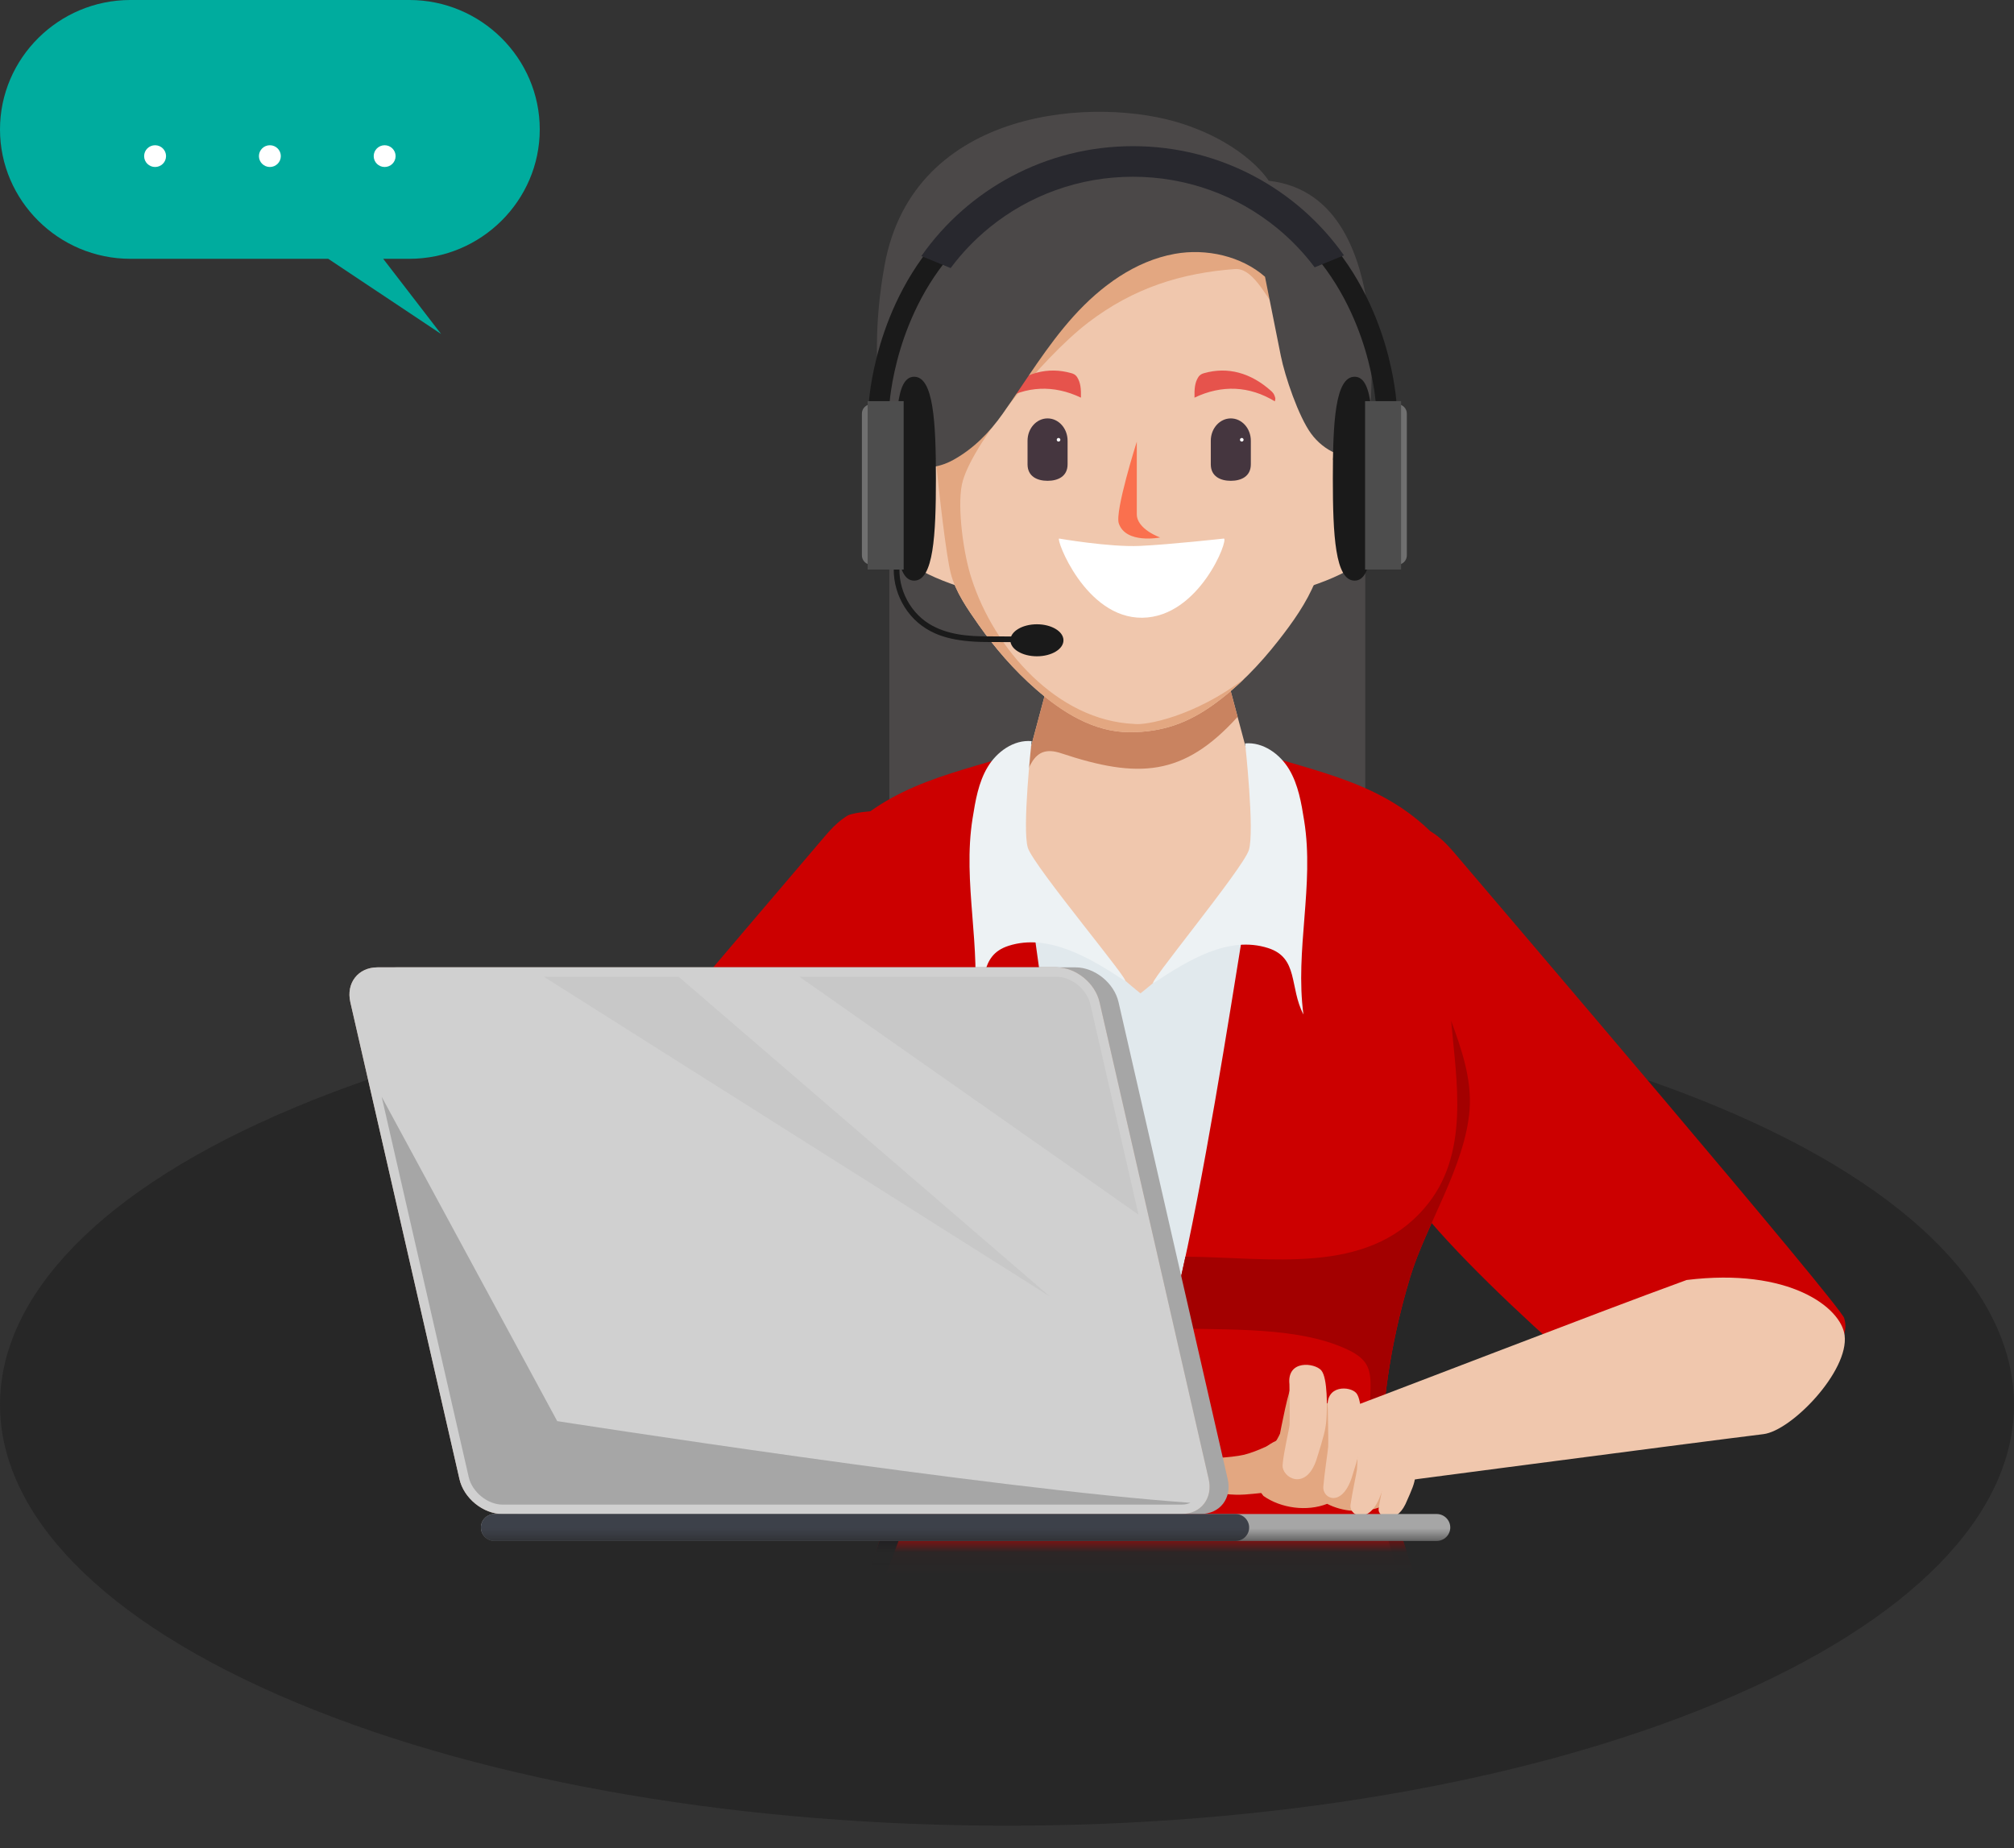 <svg width="85" height="78" viewBox="0 0 85 78" fill="none" xmlns="http://www.w3.org/2000/svg">
<rect x="0" y="0" width="85" height="78" fill="#333333" stroke="none"/>
<path d="M72.525 46.727C89.158 53.67 89.158 64.903 72.525 71.847C55.938 78.791 29.062 78.791 12.475 71.847C-4.158 64.903 -4.158 53.67 12.475 46.727C29.062 39.783 55.938 39.783 72.525 46.727Z" fill="#272727"/>
<mask id="mask0_3063_16934" style="mask-type:luminance" maskUnits="userSpaceOnUse" x="7" y="0" width="78" height="66">
<path d="M85 0H7.776V65.037H85V0Z" fill="white"/>
</mask>
<g mask="url(#mask0_3063_16934)">
<path d="M77.835 55.636C77.677 55.088 63.407 38.375 61.336 35.943C61.079 35.641 60.761 35.324 60.419 35.116C60.188 34.975 58.844 34.807 58.736 35.045C57.561 37.636 57.746 46.938 58.902 49.491C60.199 52.35 69.429 60.27 69.9 60.206C72.408 59.864 78.502 57.785 77.834 55.636L77.835 55.636Z" fill="#CC0000"/>
<path d="M37.534 37.846V15.035C37.534 11.533 40.42 8.668 43.947 8.668H51.206C54.733 8.668 57.619 11.534 57.619 15.035V37.846C57.619 41.348 37.533 41.348 37.533 37.846H37.534Z" fill="#4B4848"/>
<path d="M54.89 35.609C54.89 38.049 50.33 47.714 47.908 47.714C45.486 47.714 41.143 38.049 41.143 35.609C41.143 33.169 44.22 33.601 48.016 33.601C51.812 33.601 54.889 33.169 54.889 35.609H54.89Z" fill="#F0C7AD"/>
<path d="M48.042 40.225C45.477 40.225 42.423 38.318 42.423 35.596L44.573 27.552C44.573 24.85 51.51 24.85 51.51 27.552L53.66 35.596C53.66 38.318 50.606 40.225 48.041 40.225H48.042Z" fill="#F0C7AD"/>
<path d="M44.779 31.79C48.042 32.876 49.951 32.776 52.232 30.255L51.51 27.552C51.51 24.85 44.573 24.85 44.573 27.552L42.921 33.733C43.417 32.499 43.525 31.373 44.779 31.79V31.79Z" fill="#C98360"/>
<path d="M38.843 65.4C38.931 65.858 35.831 71.672 35.949 72.13C35.949 72.13 44.901 73.476 48.078 73.476C51.256 73.476 60.135 72.13 60.135 72.13C60.254 71.672 57.154 65.857 57.241 65.4C57.241 65.4 58.309 55.43 58.591 53.744C58.889 51.951 61.191 46.86 60.22 41.879C60.22 41.879 60.834 37.575 60.548 35.612C58.337 33.242 55.719 32.635 52.647 31.641L53.071 35.732C52.454 38.6 48.133 41.925 48.133 41.925C48.133 41.925 43.715 38.466 43.053 35.56L43.439 31.641C40.367 32.635 37.748 33.241 35.538 35.612C35.252 37.576 35.866 41.879 35.866 41.879C34.879 46.032 37.197 51.95 37.495 53.744C37.776 55.43 38.844 65.4 38.844 65.4H38.843Z" fill="#E1E9ED"/>
<path d="M54.713 24.942C55.554 24.667 56.405 24.388 57.152 23.915C57.898 23.441 58.543 22.756 58.792 21.912C59.041 21.068 58.825 20.062 58.136 19.511C57.446 18.959 56.405 19.127 55.779 19.748C55.478 20.047 54.194 25.111 54.714 24.942L54.713 24.942Z" fill="#F0C7AD"/>
<path d="M41.038 24.942C40.197 24.667 39.345 24.388 38.599 23.915C37.853 23.441 37.208 22.756 36.959 21.912C36.71 21.068 36.925 20.062 37.614 19.511C38.304 18.959 39.345 19.127 39.971 19.748C40.272 20.047 41.556 25.111 41.037 24.942L41.038 24.942Z" fill="#F0C7AD"/>
<path d="M48.711 6.826C48.565 6.819 47.185 6.819 47.04 6.826C42.589 7.04 38.389 7.784 39.04 14.709C39.04 14.709 39.737 22.658 40.126 24.197C40.323 24.977 40.843 25.716 41.299 26.366C41.994 27.356 42.799 28.281 43.71 29.079C44.828 30.058 46.162 30.904 47.679 30.904C49.087 30.904 50.147 30.5 51.2 29.749C52.248 29.001 53.155 28.057 53.945 27.049C54.548 26.281 55.15 25.441 55.514 24.529C55.558 24.42 55.597 24.311 55.626 24.197C56.015 22.658 56.712 14.709 56.712 14.709C57.362 7.785 53.163 7.04 48.712 6.826H48.711Z" fill="#F0C7AD"/>
<path d="M47.875 30.554C44.625 30.419 41.955 27.385 41.007 24.427C40.668 23.418 40.396 21.448 40.595 20.457C40.916 18.862 43.969 15.119 45.907 13.629C47.845 12.14 49.885 11.52 52.118 11.356C53.538 11.252 54.148 15.412 56.709 14.719C56.709 14.713 56.711 14.708 56.711 14.708C57.361 7.784 53.161 7.039 48.711 6.826C48.565 6.819 47.185 6.819 47.04 6.826C42.589 7.039 38.389 7.783 39.04 14.708C39.04 14.708 39.737 22.658 40.126 24.196C40.323 24.977 40.843 25.715 41.298 26.365C41.993 27.355 42.798 28.28 43.709 29.078C44.827 30.058 46.161 30.903 47.679 30.903C49.086 30.903 50.146 30.499 51.199 29.748C51.663 29.418 52.099 29.048 52.509 28.652C50.395 30.25 48.35 30.621 47.875 30.555V30.554Z" fill="#E3A781"/>
<path d="M47.979 18.637C47.979 18.637 47.047 21.573 47.218 22.088C47.512 22.972 48.964 22.685 48.964 22.685C48.964 22.685 47.978 22.339 47.978 21.703V18.637H47.979Z" fill="#FA704E"/>
<path d="M42.344 16.541C42.359 16.526 42.374 16.512 42.39 16.498C43.245 15.732 44.222 15.467 45.212 15.749C45.298 15.773 45.389 15.806 45.464 15.925C45.606 16.152 45.628 16.41 45.621 16.783C44.468 16.233 43.303 16.285 42.23 16.939C42.194 16.814 42.205 16.805 42.242 16.703C42.268 16.629 42.304 16.581 42.344 16.541V16.541Z" fill="#E6534C"/>
<path d="M53.69 16.541C53.675 16.526 53.659 16.512 53.644 16.498C52.789 15.732 51.812 15.467 50.821 15.749C50.735 15.773 50.644 15.806 50.569 15.925C50.427 16.152 50.406 16.41 50.413 16.783C51.566 16.233 52.731 16.285 53.803 16.939C53.84 16.814 53.828 16.805 53.792 16.703C53.766 16.629 53.729 16.581 53.69 16.541V16.541Z" fill="#E6534C"/>
<path d="M45.057 18.602C45.057 18.081 44.679 17.659 44.212 17.659C43.745 17.659 43.367 18.081 43.367 18.602V19.595C43.367 20.114 43.782 20.293 44.212 20.293C44.642 20.293 45.057 20.114 45.057 19.595V18.602Z" fill="#45363F"/>
<path d="M44.752 18.561C44.752 18.603 44.718 18.637 44.675 18.637C44.633 18.637 44.599 18.603 44.599 18.561C44.599 18.519 44.633 18.485 44.675 18.485C44.718 18.485 44.752 18.519 44.752 18.561Z" fill="white"/>
<path d="M52.791 18.602C52.791 18.081 52.412 17.659 51.946 17.659C51.479 17.659 51.101 18.081 51.101 18.602V19.595C51.101 20.114 51.516 20.293 51.946 20.293C52.375 20.293 52.791 20.114 52.791 19.595V18.602Z" fill="#45363F"/>
<path d="M52.485 18.561C52.485 18.603 52.451 18.637 52.409 18.637C52.366 18.637 52.332 18.603 52.332 18.561C52.332 18.519 52.366 18.485 52.409 18.485C52.451 18.485 52.485 18.519 52.485 18.561Z" fill="white"/>
<path d="M44.701 22.73C44.701 22.73 46.822 23.099 48.105 23.041C49.387 22.982 51.651 22.73 51.651 22.73C51.877 22.73 50.623 26.046 48.209 26.072C45.805 26.098 44.551 22.73 44.701 22.73Z" fill="white"/>
<path d="M37.743 19.345C37.743 19.345 38.866 20.171 40.244 19.405C41.084 18.938 41.765 18.248 42.317 17.464C43.297 16.076 44.174 14.607 45.313 13.345C46.452 12.082 47.905 11.014 49.585 10.713C50.916 10.474 52.393 10.81 53.389 11.68C53.611 12.792 53.834 13.905 54.056 15.016C54.231 15.891 54.805 17.578 55.333 18.299C55.861 19.02 56.778 19.487 57.62 19.177C57.62 19.177 59.465 8.292 53.545 7.629C53.545 7.629 52.632 6.121 49.917 5.228C46.353 4.055 38.563 4.472 37.335 11.185C36.414 16.228 37.743 19.345 37.743 19.345Z" fill="#4B4848"/>
<path d="M18.35 54.945C18.508 54.398 32.778 37.684 34.849 35.252C35.105 34.951 35.423 34.633 35.766 34.425C35.997 34.285 37.34 34.116 37.449 34.355C38.624 36.946 38.439 46.248 37.282 48.8C35.986 51.659 26.756 59.579 26.285 59.515C23.777 59.173 17.682 57.094 18.351 54.945L18.35 54.945Z" fill="#CC0000"/>
<path d="M33.419 73.924L45.847 75.351C46.489 75.425 47.09 75.028 47.27 74.412L48.04 71.77L48.881 74.441C49.07 75.043 49.665 75.426 50.297 75.353L62.666 73.924C62.781 73.552 58.363 65.038 58.363 60.537C58.363 59.62 58.565 57.039 59.517 53.899C60.186 51.69 61.844 49.206 62.023 46.836C62.162 45.015 61.239 43.263 60.785 41.753C60.785 41.753 60.981 37.4 60.691 35.414C58.456 33.016 55.719 32.635 52.647 31.64L53.071 35.731C52.454 38.6 49.67 59.327 47.779 59.327C45.888 59.327 43.714 38.466 43.053 35.559L43.438 31.64C40.366 32.635 37.63 33.016 35.394 35.414C35.105 37.4 35.3 41.753 35.3 41.753C34.858 43.302 33.934 45.061 34.066 46.874C34.242 49.283 35.903 51.787 36.584 54.014C37.572 57.242 37.851 59.887 37.851 60.828C37.851 65.866 33.302 73.546 33.419 73.924Z" fill="#CC0000"/>
<path d="M38.801 59.514C38.7 58.714 38.312 56.567 39.237 56.416C41.938 55.977 43.624 56.074 46.349 56.074C46.153 55.26 45.958 54.33 45.767 53.322C41.55 52.742 36.565 52.744 35.032 48.556C34.487 46.856 35.057 44.251 35.389 42.445C35.389 42.079 35.3 41.754 35.3 41.754C34.858 43.303 33.934 45.062 34.066 46.875C34.242 49.285 35.903 51.788 36.584 54.015C37.572 57.243 37.851 59.889 37.851 60.829C37.851 65.868 33.302 73.547 33.419 73.925L35.653 74.182C35.717 72.191 36.186 70.275 36.761 68.309C37.617 65.295 39.236 62.958 38.8 59.516L38.801 59.514Z" fill="#1C1A1F"/>
<path d="M57.964 62.139C58.484 65.57 59.952 69.438 62.42 73.953L62.665 73.924C62.781 73.552 58.363 65.038 58.363 60.537C58.363 59.62 58.564 57.039 59.516 53.899C60.186 51.69 61.843 49.206 62.023 46.836C62.122 45.527 61.673 44.253 61.244 43.079C61.459 45.582 62.067 48.755 60.109 50.998C57.645 53.853 53.614 53.06 50.032 53.039C49.794 54.146 49.553 55.168 49.314 56.053C51.654 56.158 54.932 55.935 57.06 57.054C58.461 57.827 57.444 58.709 57.964 62.139V62.139Z" fill="#CC0000"/>
<path d="M57.964 62.139C58.484 65.57 59.952 69.438 62.42 73.953L62.665 73.924C62.781 73.552 58.363 65.038 58.363 60.537C58.363 59.62 58.564 57.039 59.516 53.899C60.186 51.69 61.843 49.206 62.023 46.836C62.122 45.527 61.673 44.253 61.244 43.079C61.459 45.582 62.067 48.755 60.109 50.998C57.645 53.853 53.614 53.06 50.032 53.039C49.794 54.146 49.553 55.168 49.314 56.053C51.654 56.158 54.932 55.935 57.06 57.054C58.461 57.827 57.444 58.709 57.964 62.139V62.139Z" fill="black" fill-opacity="0.2"/>
<path d="M48.704 41.478C50.161 40.518 51.854 39.481 53.518 40.013C54.816 40.427 54.412 41.666 55.011 42.818C54.646 40.092 55.478 37.365 55.042 34.639C54.923 33.892 54.796 33.125 54.409 32.475C54.022 31.825 53.308 31.308 52.55 31.376C52.55 31.376 52.956 35.083 52.708 35.877C52.46 36.672 48.199 41.811 48.704 41.478H48.704Z" fill="#EDF2F4"/>
<path d="M47.448 41.38C45.991 40.419 44.235 39.385 42.571 39.917C41.273 40.331 41.677 41.57 41.077 42.722C41.443 39.996 40.611 37.269 41.047 34.543C41.166 33.797 41.292 33.029 41.68 32.379C42.067 31.729 42.781 31.212 43.539 31.28C43.539 31.28 43.132 34.987 43.38 35.781C43.629 36.576 47.953 41.713 47.448 41.38H47.448Z" fill="#EDF2F4"/>
<path d="M71.184 54.023C75.515 53.49 77.701 55.185 77.851 56.353C78.044 57.866 75.615 60.385 74.424 60.529C72.042 60.816 54.586 63.111 54.586 63.111C54.383 62.818 54.22 62.497 54.108 62.15C53.803 61.207 54.18 60.466 54.18 60.466C59.512 58.474 67.026 55.537 71.184 54.023Z" fill="#F0C7AD"/>
<path d="M58.074 17.132C58.074 17.122 58.019 16.101 57.609 14.741C57.233 13.499 56.475 11.709 54.991 10.236L55.608 9.624C57.228 11.232 58.048 13.173 58.452 14.518C58.888 15.974 58.943 17.047 58.945 17.091L58.075 17.132H58.074Z" fill="#1A1A1A"/>
<path d="M57.941 20.221C57.941 22.597 57.989 24.506 57.17 24.506C56.351 24.506 56.252 22.579 56.252 20.203C56.252 17.827 56.351 15.901 57.17 15.901C57.989 15.901 57.941 17.845 57.941 20.221Z" fill="#1A1A1A"/>
<path d="M58.813 17.061H58.978C59.197 17.061 59.375 17.238 59.375 17.456V23.441C59.375 23.659 59.197 23.836 58.978 23.836H58.813V17.061Z" fill="#707070"/>
<path d="M59.133 16.93H57.613V24.039H59.133V16.93Z" fill="#4D4D4D"/>
<path d="M37.533 17.132C37.533 17.122 37.588 16.101 37.998 14.741C38.374 13.499 39.132 11.709 40.616 10.236L39.999 9.624C38.379 11.232 37.559 13.173 37.156 14.518C36.719 15.974 36.664 17.047 36.662 17.091L37.532 17.132H37.533Z" fill="#1A1A1A"/>
<path d="M44.049 27.107L41.727 27.097C41.714 27.097 41.7 27.097 41.687 27.097C40.188 27.097 39.507 26.794 39.082 26.529C38.108 25.924 37.564 24.717 37.759 23.593C37.771 23.528 37.832 23.485 37.897 23.496C37.963 23.507 38.006 23.568 37.995 23.633C37.817 24.665 38.315 25.772 39.209 26.327C39.971 26.801 40.91 26.862 41.727 26.858L44.051 26.869C44.117 26.869 44.171 26.923 44.17 26.988C44.17 27.054 44.117 27.106 44.051 27.106L44.049 27.107Z" fill="#1A1A1A"/>
<path d="M43.763 27.699C44.381 27.699 44.883 27.397 44.883 27.024C44.883 26.651 44.381 26.348 43.763 26.348C43.144 26.348 42.642 26.651 42.642 27.024C42.642 27.397 43.144 27.699 43.763 27.699Z" fill="#1A1A1A"/>
<path d="M37.81 20.221C37.81 22.597 37.762 24.506 38.581 24.506C39.4 24.506 39.5 22.579 39.5 20.203C39.5 17.827 39.4 15.901 38.581 15.901C37.762 15.901 37.81 17.845 37.81 20.221Z" fill="#1A1A1A"/>
<path d="M36.938 23.836H36.773C36.554 23.836 36.376 23.659 36.376 23.441V17.456C36.376 17.238 36.554 17.061 36.773 17.061H36.938V23.836Z" fill="#707070"/>
<path d="M36.618 24.039H38.138V16.93H36.618V24.039Z" fill="#4D4D4D"/>
<path d="M56.721 10.777C54.757 7.991 51.5 6.169 47.815 6.169C44.129 6.169 40.848 8.005 38.886 10.808L40.122 11.314C40.594 10.679 41.146 10.102 41.767 9.598C42.603 8.92 43.539 8.391 44.549 8.027C45.593 7.65 46.692 7.46 47.815 7.46C48.938 7.46 50.037 7.651 51.082 8.027C52.091 8.391 53.027 8.92 53.863 9.598C54.474 10.093 55.018 10.661 55.485 11.282L56.723 10.777H56.721Z" fill="#28282E"/>
<path d="M53.069 61.729C53.069 61.729 53.728 61.172 54.022 60.509C54.022 60.509 54.413 58.422 54.558 58.434C54.831 58.455 59.06 60.969 58.937 61.462C58.815 61.955 54.069 63.072 53.069 61.729Z" fill="#E3A781"/>
<path d="M55.003 60.506C54.215 60.612 53.397 60.87 53.089 61.5C52.833 62.026 52.937 62.667 53.325 63.139C54.066 63.658 55.153 63.806 56.012 63.47C56.66 63.806 57.486 63.868 58.178 63.632C58.478 63.529 58.76 63.367 58.928 63.132C59.097 62.896 59.136 62.58 58.971 62.336C58.834 62.133 57.598 60.157 55.003 60.506Z" fill="#E3A781"/>
<path d="M53.943 60.813C53.943 60.813 53.053 61.271 52.502 61.4C51.951 61.528 50.751 61.58 50.383 61.551C50.014 61.523 49.536 62.597 51.131 62.954C52.727 63.312 53.219 62.794 54.191 63.103C55.163 63.413 54.708 60.872 53.943 60.813Z" fill="#E3A781"/>
<path d="M56.038 59.428C56.038 59.428 56.07 60.88 56.056 61.06C56.042 61.24 55.89 62.243 55.85 62.748C55.811 63.252 56.62 63.641 57.048 62.37C57.346 61.419 57.413 61.178 57.445 60.762C57.478 60.346 57.503 59.099 57.242 58.797C56.983 58.495 55.933 58.438 56.037 59.429L56.038 59.428Z" fill="#F0C7AD"/>
<path d="M57.318 60.571C57.318 60.571 57.291 61.867 57.27 62.026C57.249 62.186 57.057 63.07 56.997 63.517C56.937 63.964 57.728 64.361 58.206 63.255C58.542 62.427 58.619 62.216 58.668 61.847C58.717 61.478 58.793 60.369 58.545 60.084C58.298 59.798 57.253 59.682 57.317 60.571H57.318Z" fill="#F0C7AD"/>
<path d="M58.438 61.264C58.438 61.264 58.434 62.326 58.417 62.457C58.4 62.588 58.233 63.31 58.185 63.676C58.135 64.041 58.886 64.38 59.318 63.48C59.62 62.806 59.689 62.634 59.73 62.332C59.77 62.03 59.823 61.121 59.586 60.884C59.349 60.646 58.364 60.534 58.439 61.264H58.438Z" fill="#F0C7AD"/>
<path d="M54.42 58.423C54.42 58.423 54.441 59.943 54.426 60.134C54.411 60.325 54.173 61.294 54.132 61.828C54.09 62.361 55.106 62.958 55.558 61.614C55.873 60.609 55.944 60.354 55.979 59.914C56.014 59.474 56.04 58.157 55.764 57.837C55.489 57.518 54.309 57.376 54.42 58.422V58.423Z" fill="#F0C7AD"/>
<path d="M24.976 53.638C20.645 53.105 18.459 54.8 18.31 55.968C18.116 57.481 20.545 60 21.736 60.143C24.118 60.431 41.574 62.725 41.574 62.725C41.778 62.432 41.94 62.112 42.052 61.765C42.357 60.822 41.98 60.081 41.98 60.081C36.649 58.089 29.134 55.152 24.976 53.638Z" fill="#F0C7AD"/>
<path d="M43.092 61.344C43.092 61.344 42.433 60.786 42.139 60.124C42.139 60.124 41.748 58.037 41.603 58.049C41.33 58.07 37.101 60.584 37.223 61.077C37.346 61.569 42.092 62.687 43.092 61.344Z" fill="#E3A781"/>
<path d="M41.157 60.121C41.946 60.227 42.764 60.485 43.072 61.115C43.328 61.641 43.224 62.282 42.836 62.754C42.094 63.273 41.008 63.421 40.149 63.085C39.501 63.421 38.675 63.483 37.983 63.247C37.683 63.144 37.401 62.982 37.232 62.747C37.063 62.511 37.025 62.195 37.19 61.951C37.327 61.748 38.563 59.772 41.157 60.121Z" fill="#E3A781"/>
<path d="M42.218 60.427C42.218 60.427 43.108 60.886 43.659 61.015C44.21 61.143 45.41 61.194 45.778 61.166C46.146 61.137 46.625 62.212 45.029 62.569C43.434 62.926 42.942 62.408 41.97 62.718C40.998 63.027 41.453 60.486 42.218 60.427Z" fill="#E3A781"/>
<path d="M40.122 59.043C40.122 59.043 40.09 60.495 40.105 60.675C40.119 60.855 40.27 61.858 40.31 62.363C40.35 62.867 39.541 63.255 39.112 61.984C38.815 61.034 38.748 60.793 38.715 60.377C38.682 59.96 38.657 58.714 38.918 58.412C39.178 58.11 40.227 58.053 40.123 59.044L40.122 59.043Z" fill="#F0C7AD"/>
<path d="M38.842 60.187C38.842 60.187 38.869 61.482 38.89 61.642C38.911 61.801 39.103 62.685 39.164 63.133C39.224 63.58 38.433 63.977 37.954 62.87C37.618 62.042 37.542 61.831 37.492 61.462C37.443 61.093 37.367 59.984 37.615 59.699C37.862 59.414 38.907 59.297 38.843 60.187H38.842Z" fill="#F0C7AD"/>
<path d="M37.722 60.879C37.722 60.879 37.726 61.941 37.743 62.072C37.761 62.203 37.927 62.925 37.975 63.291C38.024 63.656 37.274 63.995 36.842 63.095C36.54 62.42 36.471 62.249 36.43 61.947C36.39 61.645 36.337 60.736 36.574 60.499C36.811 60.261 37.796 60.148 37.721 60.879H37.722Z" fill="#F0C7AD"/>
<path d="M41.741 58.038C41.741 58.038 41.719 59.558 41.734 59.749C41.749 59.939 41.987 60.909 42.029 61.442C42.07 61.976 41.054 62.573 40.602 61.229C40.288 60.224 40.216 59.969 40.181 59.529C40.147 59.089 40.12 57.772 40.396 57.452C40.671 57.132 41.851 56.99 41.741 58.037V58.038Z" fill="#F0C7AD"/>
<path d="M16.732 40.828H45.392C46.207 40.828 47.024 41.489 47.208 42.297L51.815 62.429C51.999 63.238 51.485 63.899 50.671 63.899H22.01C21.196 63.899 20.378 63.238 20.194 62.429L15.588 42.297C15.403 41.489 15.918 40.828 16.732 40.828Z" fill="#A6A6A6"/>
<path d="M15.93 40.828H44.59C45.404 40.828 46.222 41.489 46.406 42.297L51.013 62.429C51.197 63.238 50.683 63.899 49.869 63.899H21.208C20.394 63.899 19.576 63.238 19.392 62.429L14.786 42.297C14.601 41.489 15.116 40.828 15.93 40.828Z" fill="#B39687"/>
<path d="M15.93 40.828H44.59C45.404 40.828 46.222 41.489 46.406 42.297L51.013 62.429C51.197 63.238 50.683 63.899 49.869 63.899H21.208C20.394 63.899 19.576 63.238 19.392 62.429L14.786 42.297C14.601 41.489 15.116 40.828 15.93 40.828Z" fill="#D0D0D0"/>
<path d="M23.517 59.979L16.109 46.291L19.782 62.342C19.926 62.971 20.579 63.503 21.209 63.503H49.869C50.007 63.503 50.133 63.476 50.242 63.426C41.864 62.841 23.517 59.979 23.517 59.979Z" fill="#D0D0D0"/>
<path d="M23.517 59.979L16.109 46.291L19.782 62.342C19.926 62.971 20.579 63.503 21.209 63.503H49.869C50.007 63.503 50.133 63.476 50.242 63.426C41.864 62.841 23.517 59.979 23.517 59.979Z" fill="black" fill-opacity="0.2"/>
<path d="M28.642 41.224H22.952L44.318 54.725L28.642 41.224Z" fill="#C8C8C8"/>
<path d="M46.017 42.386C45.873 41.756 45.22 41.224 44.59 41.224H33.739L48.049 51.263L46.018 42.386H46.017Z" fill="#C8C8C8"/>
<path d="M60.635 65.037H20.87C20.555 65.037 20.297 64.781 20.297 64.469C20.297 64.156 20.555 63.9 20.87 63.9H60.635C60.95 63.9 61.208 64.156 61.208 64.469C61.208 64.781 60.95 65.037 60.635 65.037Z" fill="#A6A6A6"/>
<path d="M52.147 65.037H20.87C20.555 65.037 20.297 64.781 20.297 64.469C20.297 64.156 20.555 63.9 20.87 63.9H52.147C52.462 63.9 52.72 64.156 52.72 64.469C52.72 64.781 52.462 65.037 52.147 65.037Z" fill="#3D414A"/>
</g>
<path d="M17.279 0H5.501C2.475 0 0 2.458 0 5.462C0 8.465 2.475 10.923 5.501 10.923H13.854L18.617 14.097L16.173 10.923H17.279C20.304 10.923 22.78 8.466 22.78 5.462C22.78 2.458 20.305 0 17.279 0Z" fill="#00AC9E"/>
<path d="M6.546 7.048C6.801 7.048 7.008 6.843 7.008 6.589C7.008 6.336 6.801 6.13 6.546 6.13C6.29 6.13 6.083 6.336 6.083 6.589C6.083 6.843 6.29 7.048 6.546 7.048Z" fill="white"/>
<path d="M11.39 7.048C11.645 7.048 11.852 6.843 11.852 6.589C11.852 6.336 11.645 6.13 11.39 6.13C11.135 6.13 10.928 6.336 10.928 6.589C10.928 6.843 11.135 7.048 11.39 7.048Z" fill="white"/>
<path d="M16.234 7.048C16.489 7.048 16.696 6.843 16.696 6.589C16.696 6.336 16.489 6.13 16.234 6.13C15.979 6.13 15.772 6.336 15.772 6.589C15.772 6.843 15.979 7.048 16.234 7.048Z" fill="white"/>
</svg>
